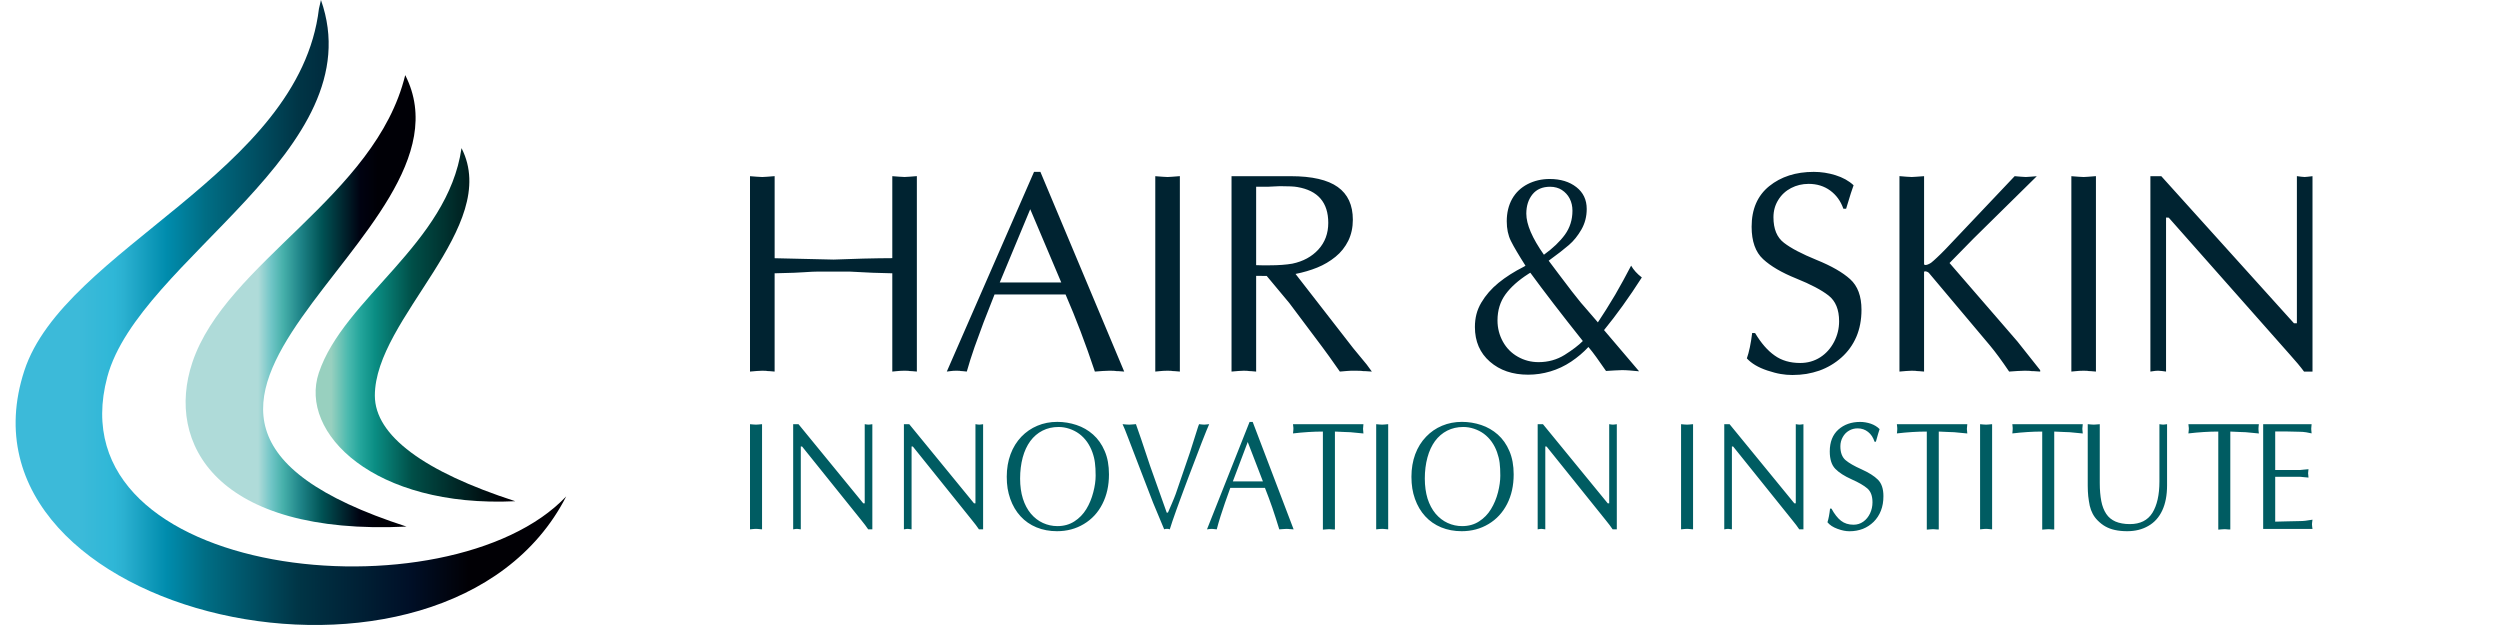 
<svg width="160" height="40" viewBox="0 0 160 40" fill="none" xmlns="http://www.w3.org/2000/svg">
<path d="M20.405 23.86C19.118 27.706 23.936 32.511 32.977 32.078C27.151 30.19 23.99 27.881 23.99 25.319C23.99 20.358 32.104 14.523 29.537 9.479C28.649 15.619 22.002 19.092 20.405 23.86Z" fill="url(#paint0_linear_362_6289)"/>
<path d="M12.311 23.196C10.577 28.375 13.849 34.284 26.019 33.702C2.998 26.244 31.175 15.105 25.934 4.807C24.04 12.584 14.46 16.778 12.311 23.196Z" fill="url(#paint1_linear_362_6289)"/>
<path d="M20.412 0.561C19.146 11.099 4.104 15.919 1.556 23.727C-3.597 39.521 28.558 46.806 36.237 31.77C28.787 39.635 3.381 37.187 6.866 24.127C8.878 16.585 23.928 9.597 20.541 0L20.412 0.561Z" fill="url(#paint2_linear_362_6289)"/>
<path d="M57.107 16.522V11.275L57.562 11.309L57.894 11.327L58.209 11.309L58.679 11.272V23.78L58.356 23.752C58.259 23.752 58.19 23.747 58.147 23.734L57.895 23.725L57.622 23.734L57.398 23.752L57.107 23.781V17.491L55.849 17.456L54.39 17.383H53.35H52.301C52.128 17.383 51.865 17.394 51.516 17.419C51.166 17.444 50.938 17.456 50.835 17.456L49.576 17.491V23.781L49.256 23.753C49.15 23.753 49.077 23.747 49.037 23.734L48.786 23.726L48.428 23.744L48 23.781V11.276L48.455 11.311L48.786 11.329L49.1 11.311L49.577 11.273V16.526L53.352 16.613C53.889 16.591 54.517 16.569 55.241 16.55C55.968 16.533 56.589 16.522 57.107 16.522ZM66.586 11.001L71.949 23.781L71.573 23.752H71.468C71.44 23.752 71.39 23.747 71.32 23.734L71.027 23.725L70.579 23.743L70.072 23.781C69.765 22.862 69.459 22.006 69.156 21.208C68.852 20.41 68.534 19.624 68.195 18.844H63.651L62.946 20.641L62.371 22.213C62.174 22.781 62.008 23.301 61.875 23.78L61.603 23.752C61.518 23.752 61.457 23.745 61.422 23.733L61.214 23.725L60.994 23.733L60.823 23.752L60.595 23.78L66.178 11L66.586 11.001ZM67.921 18.078L65.935 13.389L63.984 18.078H67.921ZM73.938 23.781V11.276L74.394 11.311L74.725 11.329L75.03 11.311L75.511 11.273V23.781L75.186 23.753C75.082 23.753 75.01 23.747 74.968 23.734L74.725 23.726L74.454 23.734L74.227 23.753L73.938 23.781ZM80.393 11.951V16.97L80.772 16.98H81.236C81.822 16.98 82.314 16.943 82.71 16.874C83.399 16.729 83.957 16.428 84.377 15.968C84.796 15.51 85.009 14.941 85.009 14.264C85.009 12.961 84.35 12.195 83.034 11.971C82.842 11.933 82.471 11.915 81.919 11.915C81.827 11.915 81.695 11.921 81.525 11.933C81.355 11.947 81.235 11.951 81.155 11.951H80.794H80.393ZM78.818 23.781V11.276H82.609C83.97 11.276 84.973 11.508 85.616 11.968C86.26 12.427 86.582 13.125 86.582 14.061C86.582 14.559 86.484 15.008 86.29 15.408C86.091 15.806 85.824 16.149 85.473 16.434C85.123 16.717 84.733 16.951 84.303 17.124C83.871 17.299 83.409 17.434 82.914 17.532L86.604 22.282L87.466 23.326L87.799 23.781L87.381 23.753H87.268C87.224 23.753 87.169 23.747 87.099 23.734L86.77 23.726H86.475L86.186 23.744L85.751 23.781C85.228 23.031 84.85 22.504 84.615 22.194L82.513 19.391L81.069 17.659L80.393 17.656V23.782L80.069 23.753C79.966 23.753 79.894 23.747 79.854 23.735L79.601 23.726L79.246 23.744L78.818 23.781ZM98.811 16.303C99.389 15.886 99.836 15.456 100.158 15.015C100.475 14.572 100.637 14.064 100.637 13.484C100.637 13.201 100.578 12.941 100.462 12.714C100.345 12.487 100.177 12.3 99.957 12.157C99.857 12.092 99.746 12.041 99.619 12.007C99.495 11.971 99.353 11.952 99.206 11.952C98.718 11.952 98.342 12.114 98.08 12.436C97.816 12.763 97.684 13.174 97.684 13.675C97.685 14.361 98.061 15.239 98.811 16.303ZM102.658 21.126L104.902 23.763C104.648 23.737 104.444 23.719 104.281 23.708C104.116 23.695 103.962 23.688 103.809 23.688L103.335 23.708L102.785 23.742C102.552 23.405 102.345 23.11 102.166 22.862C101.99 22.616 101.819 22.396 101.658 22.207C101.339 22.552 100.973 22.862 100.556 23.143C100.136 23.423 99.694 23.631 99.224 23.771C98.754 23.911 98.281 23.98 97.799 23.98C96.81 23.98 95.993 23.704 95.355 23.148C94.713 22.589 94.394 21.851 94.394 20.927C94.394 20.635 94.427 20.364 94.491 20.114C94.554 19.864 94.658 19.613 94.805 19.364C95.084 18.894 95.451 18.471 95.908 18.1C96.364 17.729 96.904 17.384 97.526 17.07L97.631 17.006C97.411 16.658 97.224 16.358 97.077 16.107C96.928 15.857 96.8 15.629 96.696 15.417C96.519 15.062 96.432 14.642 96.432 14.16C96.432 13.614 96.549 13.136 96.777 12.728C97.008 12.321 97.336 12.008 97.765 11.785C98.192 11.566 98.665 11.455 99.182 11.455C99.874 11.455 100.442 11.629 100.885 11.974C101.328 12.318 101.55 12.784 101.55 13.376C101.55 13.856 101.436 14.296 101.209 14.692C100.982 15.085 100.718 15.416 100.41 15.681C100.105 15.945 99.674 16.279 99.116 16.685L99.754 17.535L100.601 18.65C100.748 18.842 100.89 19.015 101.016 19.172C101.138 19.329 101.239 19.451 101.315 19.531L102.264 20.631C102.599 20.135 102.968 19.541 103.379 18.853C103.727 18.249 104.065 17.633 104.392 17.002C104.547 17.274 104.773 17.524 105.077 17.757C104.259 19.036 103.45 20.157 102.658 21.126ZM97.941 17.455L97.859 17.501L97.798 17.542C97.182 17.937 96.699 18.365 96.358 18.828C96.016 19.297 95.84 19.851 95.84 20.509C95.84 21.004 95.959 21.456 96.188 21.87C96.419 22.285 96.736 22.604 97.144 22.833C97.55 23.063 97.992 23.177 98.469 23.177C99.081 23.177 99.639 23.023 100.138 22.713C100.636 22.398 101.025 22.104 101.301 21.825C99.9 20.066 98.784 18.609 97.941 17.455ZM112.139 21.312L112.326 21.316C112.712 21.96 113.124 22.437 113.576 22.752C114.022 23.074 114.571 23.231 115.215 23.231C115.685 23.231 116.112 23.11 116.492 22.869C116.867 22.628 117.161 22.3 117.381 21.881C117.597 21.465 117.703 21.022 117.703 20.558C117.703 19.812 117.476 19.264 117.028 18.914C116.576 18.56 115.886 18.197 114.959 17.823C114.028 17.448 113.321 17.033 112.837 16.583C112.35 16.134 112.104 15.442 112.104 14.513C112.104 13.386 112.479 12.521 113.232 11.912C113.982 11.306 114.934 11 116.079 11C116.553 11 117.019 11.071 117.476 11.214C117.94 11.359 118.324 11.571 118.63 11.857C118.555 12.043 118.395 12.543 118.152 13.357H117.975C117.802 12.862 117.518 12.476 117.128 12.191C116.738 11.908 116.279 11.768 115.753 11.768C115.348 11.768 114.972 11.857 114.627 12.036C114.284 12.216 114.008 12.469 113.807 12.8C113.6 13.13 113.501 13.499 113.501 13.904C113.501 14.651 113.722 15.195 114.175 15.54C114.622 15.888 115.318 16.25 116.264 16.637C117.212 17.021 117.926 17.431 118.408 17.866C118.892 18.302 119.135 18.953 119.135 19.826C119.135 20.468 119.024 21.047 118.805 21.56C118.584 22.071 118.264 22.514 117.851 22.882C117.436 23.25 116.966 23.53 116.434 23.721C116.173 23.81 115.901 23.88 115.616 23.93C115.33 23.974 115.033 24 114.714 24C114.453 24 114.203 23.977 113.962 23.935C113.719 23.896 113.438 23.819 113.11 23.713C112.528 23.519 112.092 23.259 111.799 22.936C111.939 22.538 112.054 21.999 112.139 21.312ZM130.355 11.278L126.302 15.27L124.77 16.833L126.276 18.573L128.016 20.582L129.12 21.86L130.572 23.691V23.781L130.162 23.753H130.049C130.013 23.753 129.961 23.747 129.89 23.734L129.585 23.726L129.122 23.744L128.585 23.781C128.124 23.097 127.716 22.542 127.356 22.11L123.443 17.459C123.367 17.394 123.283 17.365 123.192 17.365C123.182 17.365 123.173 17.366 123.164 17.376C123.155 17.386 123.145 17.394 123.14 17.401V23.781L122.816 23.753C122.713 23.753 122.641 23.747 122.599 23.734L122.352 23.726L121.993 23.744L121.565 23.781V11.272L122.019 11.31L122.352 11.328L122.662 11.31L123.141 11.275V16.925C123.176 16.95 123.205 16.96 123.226 16.96C123.321 16.96 123.442 16.912 123.588 16.819C123.696 16.735 123.819 16.623 123.968 16.483C124.118 16.344 124.309 16.157 124.535 15.923L128.938 11.275L129.352 11.31L129.656 11.328L129.938 11.31L130.355 11.278ZM132.567 23.781V11.276L133.021 11.311L133.353 11.329L133.659 11.311L134.14 11.273V23.781L133.816 23.753C133.711 23.753 133.641 23.747 133.597 23.734L133.353 23.726L133.082 23.734L132.858 23.753L132.567 23.781ZM148 11.276V23.781H147.458C147.232 23.473 146.921 23.101 146.53 22.669L138.799 13.93L138.627 13.923V23.781L138.357 23.744L138.126 23.726L137.952 23.734L137.813 23.753L137.625 23.781V11.276H138.323L146.815 20.691H147.001V11.272L147.279 11.31L147.499 11.328L147.705 11.31L148 11.276Z" fill="#002331"/>
<path d="M48 33.879V27.149L48.224 27.168L48.384 27.177L48.535 27.168L48.771 27.147V33.879L48.612 33.864C48.561 33.864 48.526 33.86 48.505 33.854L48.385 33.848L48.253 33.854L48.143 33.864L48 33.879ZM55.83 27.149V33.879H55.565C55.455 33.713 55.303 33.512 55.113 33.279L51.335 28.578L51.251 28.573V33.879L51.12 33.86L51.008 33.848L50.921 33.854L50.852 33.864L50.763 33.879V27.149H51.105L55.251 32.215H55.342V27.147L55.477 27.168L55.584 27.177L55.687 27.168L55.83 27.149ZM62.919 27.149V33.879H62.653C62.544 33.713 62.39 33.512 62.2 33.279L58.423 28.578L58.341 28.573V33.879L58.208 33.86L58.096 33.848L58.011 33.854L57.942 33.864L57.85 33.879V27.149H58.192L62.339 32.215H62.429V27.147L62.564 27.168L62.672 27.177L62.774 27.168L62.919 27.149ZM70.121 30.444C70.121 30.119 70.106 29.846 70.076 29.622C70.049 29.398 69.994 29.17 69.909 28.934C69.823 28.697 69.711 28.479 69.57 28.278C69.425 28.076 69.259 27.906 69.07 27.765C68.881 27.626 68.67 27.518 68.437 27.44C68.205 27.363 67.975 27.327 67.749 27.327C67.372 27.327 67.028 27.404 66.721 27.561C66.414 27.716 66.153 27.941 65.938 28.231C65.727 28.52 65.564 28.869 65.452 29.283C65.343 29.697 65.287 30.143 65.287 30.631C65.287 31.108 65.347 31.534 65.464 31.911C65.582 32.286 65.753 32.608 65.975 32.875C66.2 33.14 66.457 33.337 66.75 33.471C67.044 33.604 67.352 33.671 67.673 33.671C68.085 33.671 68.447 33.571 68.759 33.37C69.07 33.171 69.324 32.909 69.524 32.583C69.722 32.259 69.867 31.901 69.968 31.512C70.071 31.124 70.121 30.766 70.121 30.444ZM67.648 33.997C67.174 33.997 66.735 33.915 66.337 33.752C65.938 33.587 65.596 33.351 65.313 33.041C65.03 32.733 64.812 32.363 64.658 31.93C64.582 31.712 64.524 31.488 64.486 31.259C64.45 31.031 64.432 30.781 64.432 30.513C64.432 29.985 64.514 29.507 64.675 29.071C64.837 28.634 65.069 28.262 65.369 27.948C65.661 27.645 66.002 27.41 66.392 27.247C66.784 27.081 67.206 27 67.667 27C68.087 27 68.498 27.067 68.894 27.199C69.293 27.332 69.649 27.536 69.958 27.811C70.27 28.087 70.517 28.437 70.7 28.865C70.885 29.292 70.974 29.791 70.974 30.361C70.974 31.074 70.834 31.704 70.552 32.256C70.274 32.805 69.875 33.234 69.367 33.537C68.859 33.843 68.286 33.997 67.648 33.997ZM75.245 31.617L76.16 28.947L76.681 27.303L76.74 27.147L76.927 27.167L77.067 27.176L77.193 27.167L77.387 27.148C77.312 27.309 77.154 27.698 76.913 28.314L76.081 30.491C76.063 30.539 75.967 30.804 75.785 31.281C75.637 31.68 75.551 31.917 75.523 31.99C75.458 32.16 75.381 32.37 75.291 32.626C75.092 33.181 74.95 33.598 74.866 33.878L74.766 33.849H74.69H74.604L74.507 33.875L73.797 32.173L72.975 30.039L72.203 28.027C72.04 27.596 71.922 27.303 71.844 27.147L72.084 27.168L72.264 27.177L72.446 27.166L72.7 27.146L73.031 28.096L73.607 29.82L74.671 32.81L74.749 32.806L74.995 32.236C75.044 32.124 75.091 32.008 75.138 31.894C75.174 31.797 75.208 31.705 75.245 31.617ZM80.172 27.002H79.973L77.247 33.879L77.357 33.865L77.443 33.855L77.547 33.849L77.651 33.855C77.669 33.86 77.697 33.865 77.74 33.865L77.872 33.879C77.938 33.621 78.018 33.341 78.115 33.035L78.396 32.19L78.739 31.224H80.957C81.123 31.643 81.28 32.067 81.429 32.495C81.575 32.925 81.724 33.386 81.874 33.879L82.121 33.861L82.341 33.849L82.485 33.855C82.521 33.861 82.542 33.866 82.556 33.866H82.608L82.792 33.88L80.172 27.002ZM80.826 30.808H78.903L79.855 28.287L80.826 30.808ZM85.435 27.62V33.888L85.277 33.883C85.225 33.883 85.193 33.88 85.171 33.872L85.052 33.868L84.875 33.879L84.665 33.897V27.62C84.06 27.62 83.423 27.66 82.752 27.739L82.769 27.58L82.778 27.444L82.775 27.35L82.765 27.271L82.752 27.148H87.259L87.245 27.325L87.235 27.447L87.245 27.569L87.259 27.742L86.417 27.661C86.306 27.661 86.188 27.657 86.058 27.648C85.732 27.632 85.526 27.62 85.435 27.62ZM88.076 33.879V27.149L88.298 27.168L88.46 27.177L88.611 27.168L88.844 27.147V33.879L88.687 33.864C88.634 33.864 88.602 33.86 88.58 33.854L88.461 33.848L88.328 33.854L88.217 33.864L88.076 33.879ZM96.019 30.444C96.019 30.119 96.006 29.846 95.977 29.622C95.948 29.398 95.893 29.17 95.809 28.934C95.724 28.697 95.613 28.479 95.471 28.278C95.328 28.076 95.16 27.906 94.972 27.765C94.783 27.626 94.571 27.518 94.338 27.44C94.105 27.363 93.876 27.327 93.65 27.327C93.272 27.327 92.931 27.404 92.621 27.561C92.317 27.716 92.053 27.941 91.839 28.231C91.629 28.52 91.466 28.869 91.355 29.283C91.243 29.697 91.188 30.143 91.188 30.631C91.188 31.108 91.249 31.534 91.363 31.911C91.484 32.286 91.654 32.608 91.876 32.875C92.103 33.14 92.358 33.337 92.652 33.471C92.945 33.604 93.254 33.671 93.574 33.671C93.989 33.671 94.351 33.571 94.66 33.37C94.972 33.171 95.227 32.909 95.424 32.583C95.622 32.259 95.771 31.901 95.871 31.512C95.97 31.124 96.019 30.766 96.019 30.444ZM93.548 33.997C93.072 33.997 92.635 33.915 92.237 33.752C91.839 33.587 91.495 33.351 91.213 33.041C90.93 32.733 90.712 32.363 90.558 31.93C90.48 31.712 90.423 31.488 90.387 31.259C90.351 31.031 90.332 30.781 90.332 30.513C90.332 29.985 90.414 29.507 90.574 29.071C90.737 28.634 90.969 28.262 91.272 27.948C91.562 27.645 91.9 27.41 92.292 27.247C92.684 27.081 93.107 27 93.566 27C93.989 27 94.396 27.067 94.795 27.199C95.194 27.332 95.546 27.536 95.859 27.811C96.169 28.087 96.419 28.437 96.6 28.865C96.784 29.292 96.875 29.791 96.875 30.361C96.875 31.074 96.736 31.704 96.454 32.256C96.172 32.805 95.777 33.234 95.268 33.537C94.76 33.843 94.185 33.997 93.548 33.997ZM103.476 27.149V33.879H103.21C103.1 33.713 102.949 33.512 102.758 33.279L98.981 28.578L98.899 28.573V33.879L98.765 33.86L98.654 33.848L98.566 33.854L98.5 33.864L98.411 33.879V27.149H98.75L102.897 32.215H102.989V27.147L103.123 27.168L103.231 27.177L103.334 27.168L103.476 27.149ZM107.588 33.879V27.149L107.811 27.168L107.974 27.177L108.125 27.168L108.356 27.147V33.879L108.199 33.864C108.148 33.864 108.114 33.86 108.092 33.854L107.974 33.848L107.84 33.854L107.729 33.864L107.588 33.879ZM115.42 27.149V33.879H115.153C115.043 33.713 114.893 33.512 114.7 33.279L110.923 28.578L110.842 28.573V33.879L110.709 33.86L110.595 33.848L110.511 33.854L110.442 33.864L110.353 33.879V27.149H110.693L114.839 32.215H114.93V27.147L115.068 27.168L115.176 27.177L115.276 27.168L115.42 27.149ZM117.124 32.55L117.215 32.553C117.402 32.898 117.605 33.156 117.823 33.328C118.043 33.498 118.31 33.582 118.627 33.582C118.857 33.582 119.065 33.517 119.248 33.388C119.432 33.258 119.576 33.081 119.684 32.857C119.788 32.634 119.839 32.396 119.839 32.145C119.839 31.744 119.73 31.451 119.51 31.26C119.288 31.07 118.953 30.875 118.498 30.674C118.046 30.471 117.699 30.25 117.462 30.007C117.224 29.765 117.105 29.394 117.105 28.893C117.105 28.286 117.29 27.822 117.655 27.493C118.023 27.167 118.486 27.003 119.047 27.003C119.277 27.003 119.505 27.042 119.729 27.116C119.954 27.195 120.142 27.309 120.295 27.463C120.256 27.562 120.178 27.833 120.057 28.269H119.971C119.887 28.006 119.75 27.795 119.558 27.644C119.367 27.492 119.146 27.415 118.887 27.415C118.688 27.415 118.506 27.463 118.338 27.56C118.169 27.657 118.037 27.792 117.937 27.972C117.836 28.149 117.784 28.347 117.784 28.566C117.784 28.966 117.897 29.261 118.114 29.448C118.334 29.634 118.673 29.83 119.137 30.036C119.599 30.244 119.951 30.464 120.184 30.697C120.422 30.933 120.539 31.284 120.539 31.753C120.539 32.099 120.487 32.41 120.377 32.686C120.269 32.962 120.113 33.198 119.914 33.397C119.709 33.596 119.48 33.746 119.221 33.849C119.092 33.897 118.958 33.934 118.821 33.96C118.68 33.985 118.534 34 118.38 34C118.253 34 118.131 33.988 118.011 33.964C117.896 33.944 117.756 33.902 117.594 33.844C117.311 33.74 117.099 33.601 116.957 33.424C117.027 33.209 117.083 32.918 117.124 32.55ZM124.081 27.62V33.888L123.925 33.883C123.874 33.883 123.837 33.88 123.819 33.872L123.701 33.868L123.522 33.879L123.315 33.897V27.62C122.71 27.62 122.072 27.66 121.402 27.739L121.419 27.58L121.426 27.444L121.421 27.35L121.413 27.271L121.4 27.148H125.907L125.891 27.325L125.881 27.447L125.891 27.569L125.907 27.742L125.064 27.661C124.954 27.661 124.832 27.657 124.703 27.648C124.382 27.632 124.173 27.62 124.081 27.62ZM126.725 33.879V27.149L126.948 27.168L127.108 27.177L127.259 27.168L127.495 27.147V33.879L127.335 33.864C127.283 33.864 127.248 33.86 127.227 33.854L127.109 33.848L126.976 33.854L126.866 33.864L126.725 33.879ZM131.471 27.62V33.888L131.312 33.883C131.262 33.883 131.227 33.88 131.205 33.872L131.09 33.868L130.911 33.879L130.702 33.897V27.62C130.097 27.62 129.459 27.66 128.79 27.739L128.804 27.58L128.813 27.444L128.81 27.35L128.802 27.271L128.79 27.148H133.297L133.28 27.325L133.27 27.447L133.28 27.569L133.297 27.742L132.452 27.661C132.342 27.661 132.225 27.657 132.093 27.648C131.768 27.632 131.561 27.62 131.471 27.62ZM134.385 27.149V30.916C134.385 31.359 134.42 31.742 134.482 32.068C134.545 32.392 134.651 32.665 134.798 32.887C134.942 33.106 135.144 33.271 135.392 33.379C135.514 33.433 135.653 33.471 135.81 33.5C135.967 33.53 136.134 33.542 136.315 33.542C136.971 33.542 137.45 33.304 137.753 32.823C138.05 32.342 138.203 31.674 138.203 30.815V27.147L138.341 27.167L138.448 27.176L138.543 27.167L138.692 27.148V31.062C138.692 31.699 138.587 32.237 138.383 32.672C138.178 33.11 137.88 33.44 137.491 33.661C137.104 33.884 136.656 33.997 136.14 33.997C135.845 33.997 135.586 33.97 135.353 33.919C135.123 33.869 134.922 33.793 134.745 33.693C134.57 33.595 134.404 33.465 134.245 33.304C133.996 33.055 133.831 32.742 133.744 32.368C133.704 32.167 133.67 31.963 133.647 31.758C133.627 31.554 133.615 31.329 133.615 31.085V27.147L133.838 27.167L134.001 27.176L134.148 27.167L134.385 27.149ZM142.74 27.62V33.888L142.585 33.883C142.533 33.883 142.497 33.88 142.478 33.872L142.36 33.868L142.179 33.879L141.97 33.897V27.62C141.368 27.62 140.73 27.66 140.058 27.739L140.075 27.58L140.086 27.444L140.08 27.35L140.07 27.271L140.058 27.148H144.567L144.548 27.325L144.542 27.447L144.548 27.569L144.567 27.742L143.722 27.661C143.61 27.661 143.493 27.657 143.364 27.648C143.038 27.632 142.831 27.62 142.74 27.62ZM145.613 27.612V30.08H146.968H147.204L147.463 30.054L147.744 30.029L147.728 30.179L147.718 30.29L147.728 30.391L147.744 30.565L147.463 30.539L147.204 30.514H146.968H145.613V33.386C145.668 33.386 145.903 33.378 146.318 33.368C146.732 33.355 147.022 33.349 147.194 33.349C147.312 33.349 147.431 33.341 147.543 33.328C147.657 33.313 147.81 33.29 148 33.26L147.985 33.365L147.973 33.467L147.967 33.559C147.967 33.62 147.97 33.667 147.978 33.701L148 33.851H144.843V27.149H147.943L147.927 27.327L147.919 27.444L147.927 27.564L147.943 27.736C147.788 27.702 147.671 27.676 147.592 27.666C147.451 27.644 147.308 27.633 147.158 27.633L146.285 27.613H145.613V27.612Z" fill="#005C62"/>
<defs>
<linearGradient id="paint0_linear_362_6289" x1="21.196" y1="20.792" x2="32.978" y2="20.792" gradientUnits="userSpaceOnUse">
<stop stop-color="#98D0BF"/>
<stop offset="0.09" stop-color="#4CBAAF"/>
<stop offset="0.16" stop-color="#23A59B"/>
<stop offset="0.24" stop-color="#0A8D83"/>
<stop offset="0.44" stop-color="#004F48"/>
<stop offset="0.93" stop-color="#000005"/>
<stop offset="1" stop-color="#010005"/>
</linearGradient>
<linearGradient id="paint1_linear_362_6289" x1="16.519" y1="19.274" x2="24.21" y2="19.274" gradientUnits="userSpaceOnUse">
<stop stop-color="#AFDBD9"/>
<stop offset="0.11" stop-color="#70C5C6"/>
<stop offset="0.21" stop-color="#46B0AA"/>
<stop offset="0.35" stop-color="#1F8589"/>
<stop offset="0.53" stop-color="#005355"/>
<stop offset="0.85" stop-color="#000211"/>
<stop offset="1" stop-color="#000006"/>
</linearGradient>
<linearGradient id="paint2_linear_362_6289" x1="5.066" y1="20" x2="36.237" y2="20" gradientUnits="userSpaceOnUse">
<stop stop-color="#3CBAD9"/>
<stop offset="0.07" stop-color="#2FB7D7"/>
<stop offset="0.09" stop-color="#2BB1D1"/>
<stop offset="0.18" stop-color="#008CAD"/>
<stop offset="0.26" stop-color="#006D84"/>
<stop offset="0.45" stop-color="#003546"/>
<stop offset="0.68" stop-color="#000F27"/>
<stop offset="0.8" stop-color="#010005"/>
<stop offset="0.82" stop-color="#010005"/>
<stop offset="0.84" stop-color="#010005"/>
<stop offset="0.85" stop-color="#010005"/>
<stop offset="0.98" stop-color="#010005"/>
<stop offset="1" stop-color="#010005"/>
</linearGradient>
</defs>
</svg>
